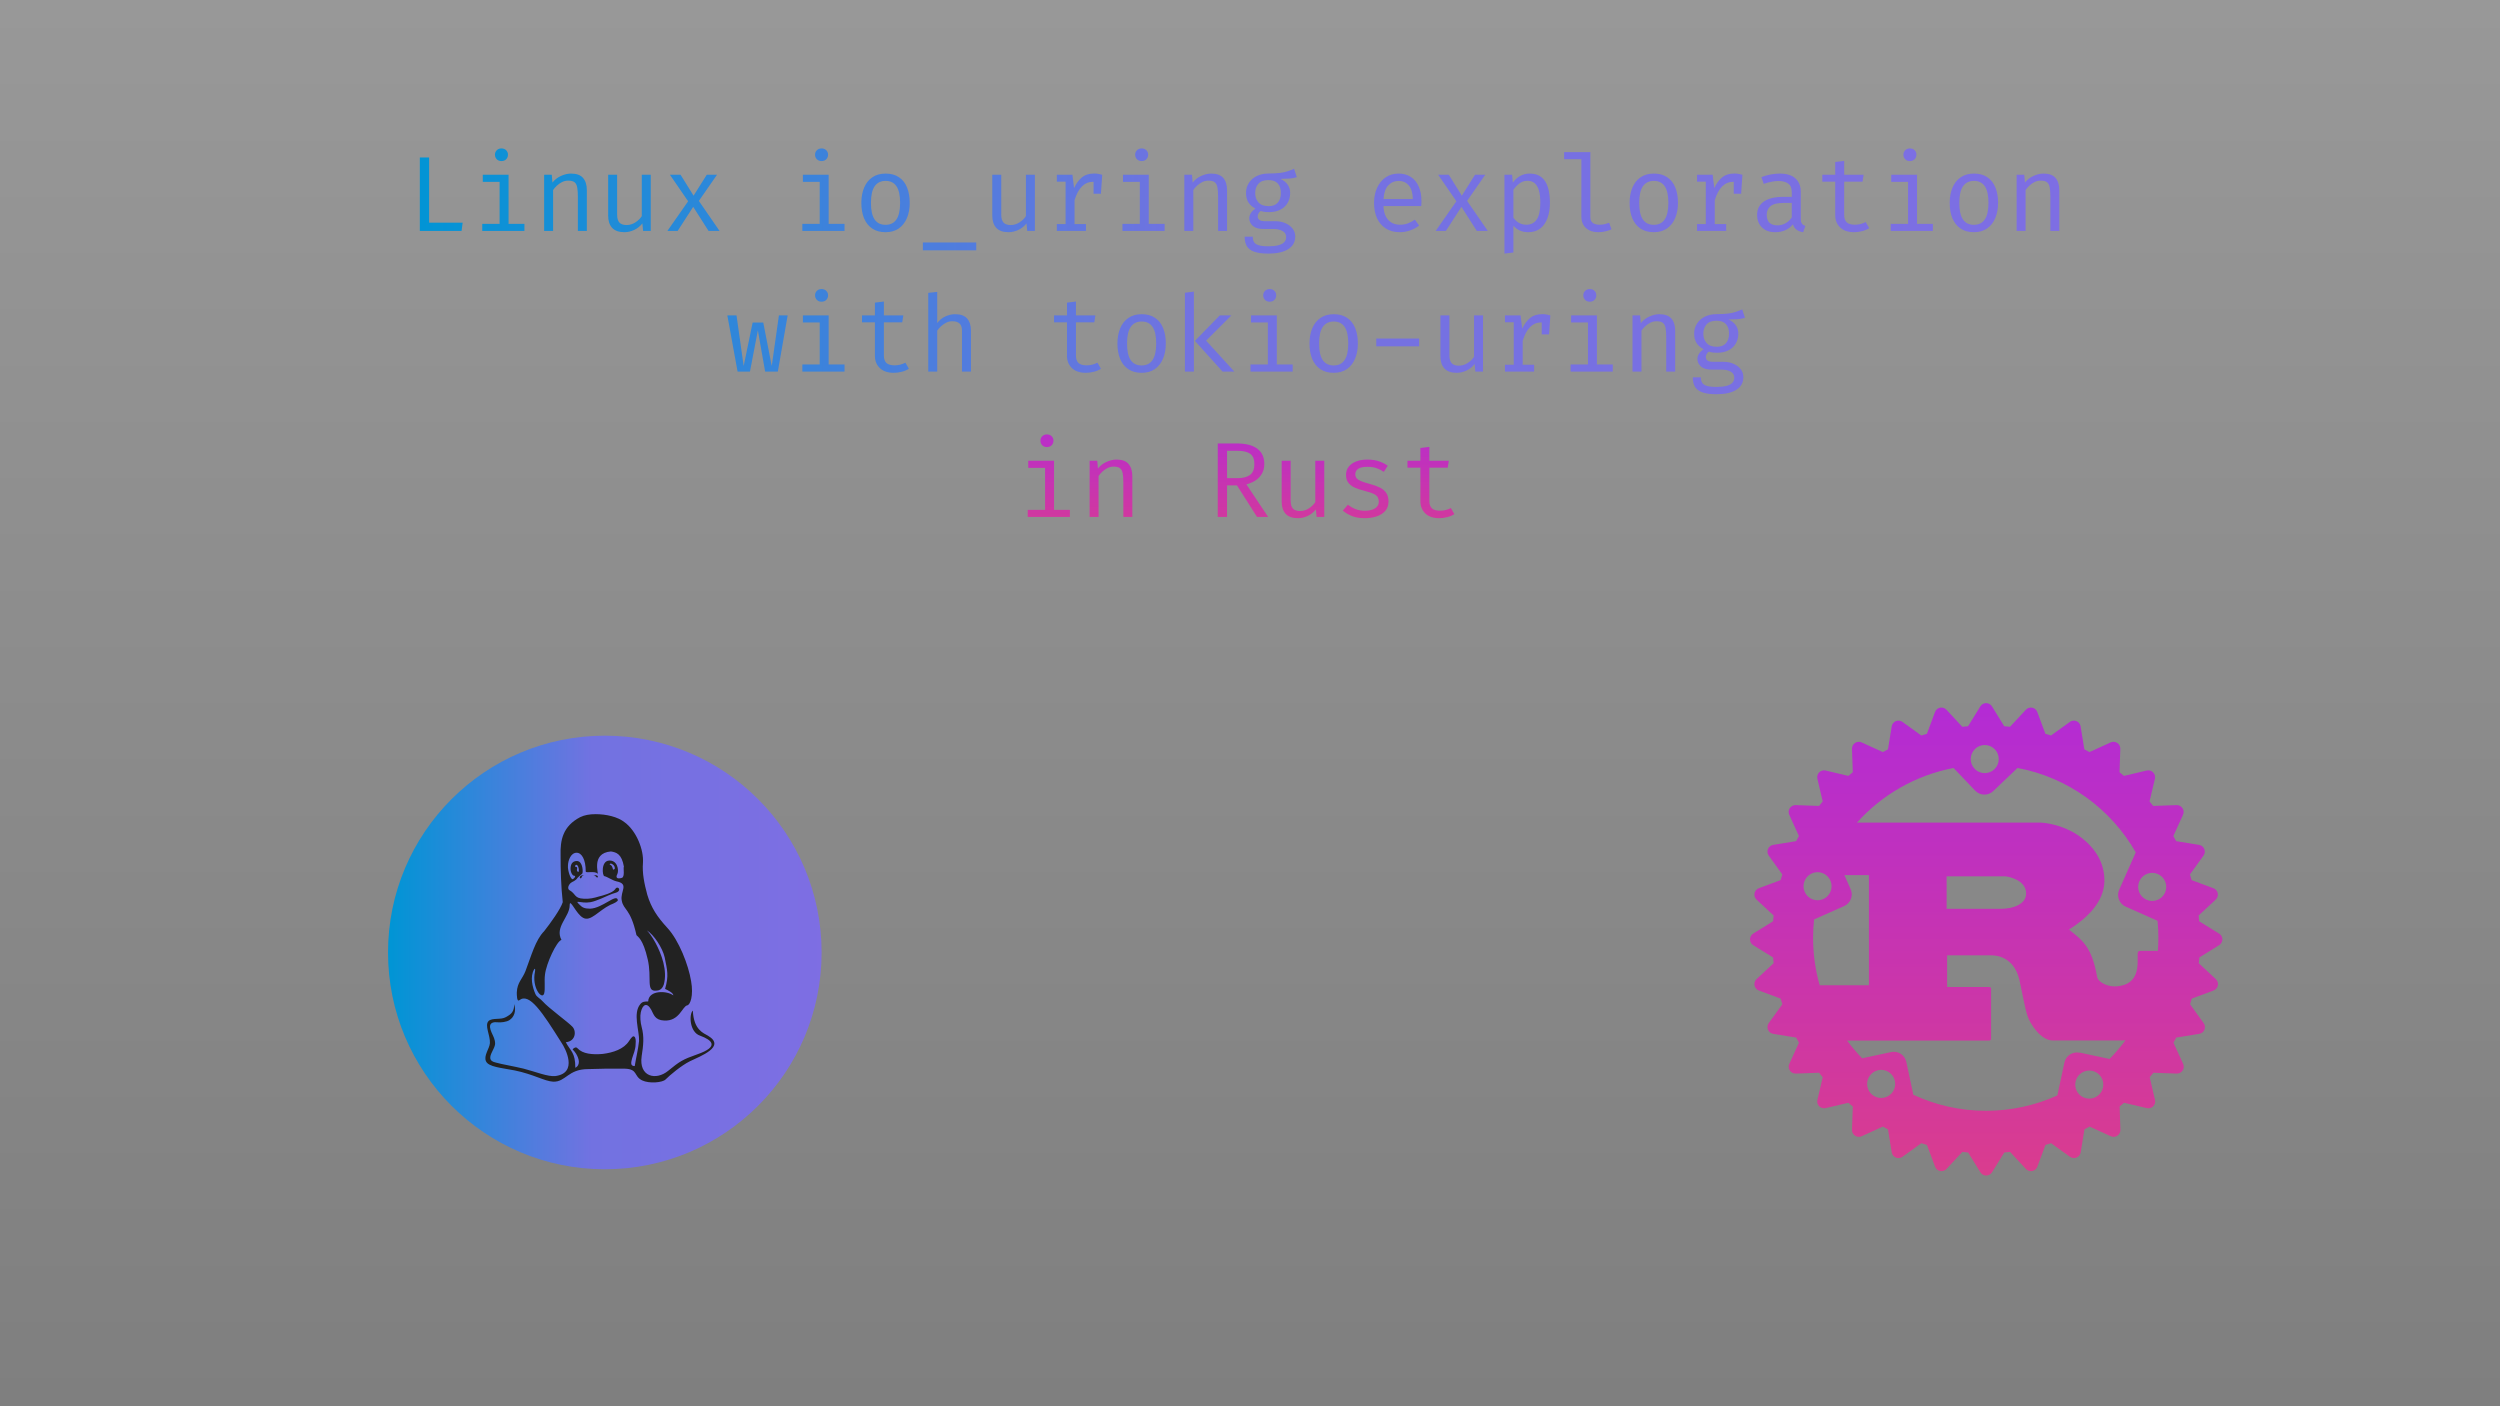 <svg width="1920" height="1080" viewBox="0 0 1920 1080" fill="none" xmlns="http://www.w3.org/2000/svg">
<g clip-path="url(#clip0_1296_61)">
<path d="M1920 0H0V1080H1920V0Z" fill="url(#paint0_linear_1296_61)" fill-opacity="0.5"/>
<path d="M322.427 177.381V120.924H329.561V171.026H355.309L354.489 177.381H322.427ZM390.578 134.208V171.928H402.755V177.381H370.365V171.928H383.69V139.661H370.775V134.208H390.578ZM385.084 113.995C386.615 113.995 387.831 114.46 388.733 115.389C389.663 116.318 390.127 117.453 390.127 118.792C390.127 120.186 389.663 121.361 388.733 122.318C387.831 123.247 386.615 123.712 385.084 123.712C383.636 123.712 382.447 123.247 381.517 122.318C380.588 121.361 380.123 120.186 380.123 118.792C380.123 117.453 380.588 116.318 381.517 115.389C382.447 114.46 383.636 113.995 385.084 113.995ZM417.893 177.381V134.208H423.756L424.289 140.194C426.039 137.98 428.225 136.285 430.849 135.11C433.501 133.907 436.07 133.306 438.557 133.306C442.794 133.306 445.869 134.427 447.782 136.668C449.723 138.909 450.693 142.025 450.693 146.016V177.381H443.805V151.1C443.805 148.148 443.641 145.77 443.313 143.966C442.985 142.135 442.302 140.809 441.263 139.989C440.225 139.142 438.612 138.718 436.425 138.718C434.731 138.718 433.132 139.087 431.628 139.825C430.152 140.563 428.827 141.492 427.651 142.613C426.503 143.706 425.547 144.813 424.781 145.934V177.381H417.893ZM473.949 134.208V164.794C473.949 167.637 474.537 169.687 475.712 170.944C476.888 172.201 478.719 172.83 481.206 172.83C483.584 172.83 485.826 172.16 487.93 170.821C490.062 169.454 491.716 167.842 492.891 165.983V134.208H499.779V177.381H493.916L493.342 171.559C491.648 173.746 489.557 175.427 487.069 176.602C484.582 177.75 482.067 178.324 479.525 178.324C475.343 178.324 472.214 177.217 470.136 175.003C468.086 172.762 467.061 169.632 467.061 165.614V134.208H473.949ZM520.411 177.381H512.539L528.488 154.585L514.507 134.208H522.666L532.67 150.28L542.797 134.208H550.669L536.729 154.298L552.637 177.381H544.191L532.383 158.849L520.411 177.381ZM636.418 134.208V171.928H648.595V177.381H616.205V171.928H629.53V139.661H616.615V134.208H636.418ZM630.924 113.995C632.455 113.995 633.671 114.46 634.573 115.389C635.503 116.318 635.967 117.453 635.967 118.792C635.967 120.186 635.503 121.361 634.573 122.318C633.671 123.247 632.455 123.712 630.924 123.712C629.476 123.712 628.287 123.247 627.357 122.318C626.428 121.361 625.963 120.186 625.963 118.792C625.963 117.453 626.428 116.318 627.357 115.389C628.287 114.46 629.476 113.995 630.924 113.995ZM680.174 133.306C684.247 133.306 687.65 134.235 690.383 136.094C693.144 137.925 695.208 140.522 696.574 143.884C697.968 147.246 698.665 151.209 698.665 155.774C698.665 160.175 697.955 164.07 696.533 167.459C695.112 170.848 693.021 173.513 690.26 175.454C687.527 177.367 684.138 178.324 680.092 178.324C676.047 178.324 672.644 177.395 669.883 175.536C667.123 173.677 665.032 171.067 663.61 167.705C662.216 164.316 661.519 160.366 661.519 155.856C661.519 151.401 662.23 147.478 663.651 144.089C665.073 140.7 667.164 138.062 669.924 136.176C672.712 134.263 676.129 133.306 680.174 133.306ZM680.174 138.923C676.457 138.923 673.642 140.303 671.728 143.064C669.842 145.797 668.899 150.061 668.899 155.856C668.899 161.541 669.829 165.764 671.687 168.525C673.573 171.286 676.375 172.666 680.092 172.666C683.81 172.666 686.598 171.286 688.456 168.525C690.342 165.764 691.285 161.514 691.285 155.774C691.285 150.034 690.356 145.797 688.497 143.064C686.639 140.303 683.864 138.923 680.174 138.923ZM708.76 192.264V186.237H749.76V192.264H708.76ZM768.957 134.208V164.794C768.957 167.637 769.545 169.687 770.72 170.944C771.895 172.201 773.727 172.83 776.214 172.83C778.592 172.83 780.833 172.16 782.938 170.821C785.07 169.454 786.724 167.842 787.899 165.983V134.208H794.787V177.381H788.924L788.35 171.559C786.655 173.746 784.564 175.427 782.077 176.602C779.59 177.75 777.075 178.324 774.533 178.324C770.351 178.324 767.221 177.217 765.144 175.003C763.094 172.762 762.069 169.632 762.069 165.614V134.208H768.957ZM811.647 177.381V172.092H818.371V139.497H811.647V134.208H823.619L824.89 144.417C826.557 140.864 828.58 138.117 830.958 136.176C833.336 134.235 836.479 133.265 840.388 133.265C841.591 133.265 842.657 133.361 843.586 133.552C844.543 133.716 845.513 133.935 846.497 134.208L844.488 140.358C843.586 140.112 842.766 139.934 842.028 139.825C841.29 139.688 840.443 139.62 839.486 139.62C836.179 139.62 833.336 140.795 830.958 143.146C828.58 145.497 826.68 149.05 825.259 153.806V172.092H834.033V177.381H811.647ZM839.855 148.804V139.415L840.552 134.208H846.497L845.513 148.804H839.855ZM882.258 134.208V171.928H894.435V177.381H862.045V171.928H875.37V139.661H862.455V134.208H882.258ZM876.764 113.995C878.295 113.995 879.511 114.46 880.413 115.389C881.342 116.318 881.807 117.453 881.807 118.792C881.807 120.186 881.342 121.361 880.413 122.318C879.511 123.247 878.295 123.712 876.764 123.712C875.315 123.712 874.126 123.247 873.197 122.318C872.268 121.361 871.803 120.186 871.803 118.792C871.803 117.453 872.268 116.318 873.197 115.389C874.126 114.46 875.315 113.995 876.764 113.995ZM909.573 177.381V134.208H915.436L915.969 140.194C917.718 137.98 919.905 136.285 922.529 135.11C925.18 133.907 927.75 133.306 930.237 133.306C934.474 133.306 937.549 134.427 939.462 136.668C941.403 138.909 942.373 142.025 942.373 146.016V177.381H935.485V151.1C935.485 148.148 935.321 145.77 934.993 143.966C934.665 142.135 933.982 140.809 932.943 139.989C931.904 139.142 930.292 138.718 928.105 138.718C926.41 138.718 924.811 139.087 923.308 139.825C921.832 140.563 920.506 141.492 919.331 142.613C918.183 143.706 917.226 144.813 916.461 145.934V177.381H909.573ZM993.837 129.616L995.969 136.094C994.138 136.668 992.183 137.023 990.106 137.16C988.029 137.297 985.774 137.365 983.341 137.365C985.828 138.513 987.701 140.003 988.958 141.834C990.215 143.638 990.844 145.77 990.844 148.23C990.844 151.073 990.202 153.601 988.917 155.815C987.632 158.029 985.774 159.765 983.341 161.022C980.936 162.279 978.025 162.908 974.608 162.908C973.159 162.908 971.943 162.84 970.959 162.703C970.002 162.566 969.073 162.361 968.171 162.088C967.515 162.525 966.968 163.127 966.531 163.892C966.121 164.657 965.916 165.45 965.916 166.27C965.916 167.309 966.326 168.17 967.146 168.853C967.966 169.536 969.483 169.878 971.697 169.878H979.487C982.384 169.878 984.981 170.397 987.277 171.436C989.6 172.475 991.418 173.869 992.73 175.618C994.069 177.367 994.739 179.363 994.739 181.604C994.739 185.841 992.935 189.093 989.327 191.362C985.746 193.631 980.676 194.765 974.116 194.765C969.524 194.765 965.902 194.287 963.251 193.33C960.6 192.401 958.7 190.966 957.552 189.025C956.431 187.112 955.871 184.693 955.871 181.768H962.103C962.103 183.435 962.431 184.816 963.087 185.909C963.743 187.002 964.932 187.809 966.654 188.328C968.376 188.875 970.85 189.148 974.075 189.148C977.246 189.148 979.829 188.875 981.824 188.328C983.847 187.809 985.336 187.016 986.293 185.95C987.277 184.911 987.769 183.613 987.769 182.055C987.769 180.005 986.84 178.461 984.981 177.422C983.122 176.383 980.799 175.864 978.011 175.864H970.303C966.586 175.864 963.839 175.044 962.062 173.404C960.313 171.764 959.438 169.878 959.438 167.746C959.438 166.352 959.834 164.999 960.627 163.687C961.447 162.375 962.636 161.213 964.194 160.202C961.707 158.89 959.875 157.264 958.7 155.323C957.525 153.382 956.937 151.032 956.937 148.271C956.937 145.346 957.661 142.763 959.11 140.522C960.559 138.253 962.581 136.477 965.178 135.192C967.775 133.907 970.768 133.265 974.157 133.265C977.792 133.238 980.744 133.087 983.013 132.814C985.282 132.513 987.222 132.09 988.835 131.543C990.475 130.996 992.142 130.354 993.837 129.616ZM974.157 138.308C970.686 138.308 968.116 139.251 966.449 141.137C964.809 142.996 963.989 145.374 963.989 148.271C963.989 151.196 964.836 153.601 966.531 155.487C968.226 157.373 970.822 158.316 974.321 158.316C977.382 158.316 979.706 157.428 981.291 155.651C982.904 153.874 983.71 151.401 983.71 148.23C983.71 144.977 982.904 142.517 981.291 140.85C979.706 139.155 977.328 138.308 974.157 138.308ZM1062.49 158.234C1062.63 161.569 1063.27 164.302 1064.42 166.434C1065.56 168.539 1067.08 170.097 1068.97 171.108C1070.85 172.092 1072.9 172.584 1075.12 172.584C1077.33 172.584 1079.33 172.256 1081.1 171.6C1082.91 170.944 1084.75 169.974 1086.64 168.689L1089.88 173.24C1087.85 174.825 1085.54 176.069 1082.95 176.971C1080.38 177.873 1077.74 178.324 1075.03 178.324C1070.85 178.324 1067.29 177.381 1064.33 175.495C1061.38 173.609 1059.13 170.985 1057.57 167.623C1056.04 164.234 1055.27 160.311 1055.27 155.856C1055.27 151.483 1056.05 147.601 1057.61 144.212C1059.17 140.823 1061.35 138.158 1064.17 136.217C1066.99 134.276 1070.31 133.306 1074.13 133.306C1077.77 133.306 1080.9 134.167 1083.52 135.889C1086.15 137.584 1088.15 140.016 1089.55 143.187C1090.97 146.33 1091.68 150.089 1091.68 154.462C1091.68 155.2 1091.67 155.897 1091.64 156.553C1091.61 157.182 1091.57 157.742 1091.52 158.234H1062.49ZM1074.21 138.964C1071.02 138.964 1068.34 140.098 1066.18 142.367C1064.05 144.636 1062.83 148.148 1062.53 152.904H1085.04C1084.96 148.285 1083.95 144.813 1082 142.49C1080.06 140.139 1077.47 138.964 1074.21 138.964ZM1110.43 177.381H1102.55L1118.5 154.585L1104.52 134.208H1112.68L1122.69 150.28L1132.81 134.208H1140.68L1126.74 154.298L1142.65 177.381H1134.21L1122.4 158.849L1110.43 177.381ZM1174.72 133.306C1178.55 133.306 1181.6 134.235 1183.87 136.094C1186.16 137.953 1187.82 140.577 1188.83 143.966C1189.84 147.328 1190.34 151.264 1190.34 155.774C1190.34 160.12 1189.73 164.001 1188.5 167.418C1187.3 170.807 1185.47 173.472 1183.01 175.413C1180.55 177.354 1177.44 178.324 1173.7 178.324C1168.97 178.324 1165.17 176.657 1162.3 173.322V193.904L1155.41 194.765V134.208H1161.28L1161.85 140.235C1163.44 138.021 1165.32 136.313 1167.51 135.11C1169.72 133.907 1172.13 133.306 1174.72 133.306ZM1173.08 138.841C1170.71 138.841 1168.6 139.565 1166.77 141.014C1164.97 142.435 1163.48 144.021 1162.3 145.77V167.172C1163.42 168.839 1164.83 170.165 1166.52 171.149C1168.25 172.106 1170.13 172.584 1172.18 172.584C1175.76 172.584 1178.45 171.217 1180.26 168.484C1182.06 165.751 1182.96 161.5 1182.96 155.733C1182.96 151.961 1182.61 148.831 1181.9 146.344C1181.19 143.829 1180.11 141.957 1178.66 140.727C1177.21 139.47 1175.35 138.841 1173.08 138.841ZM1221.39 116.824V166.721C1221.39 168.853 1222.05 170.37 1223.36 171.272C1224.7 172.147 1226.42 172.584 1228.52 172.584C1229.84 172.584 1231.08 172.447 1232.26 172.174C1233.43 171.901 1234.61 171.532 1235.78 171.067L1237.63 176.11C1236.45 176.684 1234.99 177.19 1233.24 177.627C1231.52 178.092 1229.56 178.324 1227.38 178.324C1223.55 178.324 1220.45 177.272 1218.07 175.167C1215.69 173.035 1214.5 170.097 1214.5 166.352V122.277H1201.26V116.824H1221.39ZM1270.19 133.306C1274.26 133.306 1277.67 134.235 1280.4 136.094C1283.16 137.925 1285.22 140.522 1286.59 143.884C1287.98 147.246 1288.68 151.209 1288.68 155.774C1288.68 160.175 1287.97 164.07 1286.55 167.459C1285.13 170.848 1283.04 173.513 1280.28 175.454C1277.54 177.367 1274.15 178.324 1270.11 178.324C1266.06 178.324 1262.66 177.395 1259.9 175.536C1257.14 173.677 1255.05 171.067 1253.63 167.705C1252.23 164.316 1251.53 160.366 1251.53 155.856C1251.53 151.401 1252.25 147.478 1253.67 144.089C1255.09 140.7 1257.18 138.062 1259.94 136.176C1262.73 134.263 1266.14 133.306 1270.19 133.306ZM1270.19 138.923C1266.47 138.923 1263.66 140.303 1261.74 143.064C1259.86 145.797 1258.91 150.061 1258.91 155.856C1258.91 161.541 1259.84 165.764 1261.7 168.525C1263.59 171.286 1266.39 172.666 1270.11 172.666C1273.83 172.666 1276.61 171.286 1278.47 168.525C1280.36 165.764 1281.3 161.514 1281.3 155.774C1281.3 150.034 1280.37 145.797 1278.51 143.064C1276.65 140.303 1273.88 138.923 1270.19 138.923ZM1303.33 177.381V172.092H1310.05V139.497H1303.33V134.208H1315.3L1316.57 144.417C1318.24 140.864 1320.26 138.117 1322.64 136.176C1325.02 134.235 1328.16 133.265 1332.07 133.265C1333.27 133.265 1334.34 133.361 1335.27 133.552C1336.22 133.716 1337.19 133.935 1338.18 134.208L1336.17 140.358C1335.27 140.112 1334.45 139.934 1333.71 139.825C1332.97 139.688 1332.12 139.62 1331.17 139.62C1327.86 139.62 1325.02 140.795 1322.64 143.146C1320.26 145.497 1318.36 149.05 1316.94 153.806V172.092H1325.71V177.381H1303.33ZM1331.53 148.804V139.415L1332.23 134.208H1338.18L1337.19 148.804H1331.53ZM1383 167.951C1383 169.673 1383.29 170.93 1383.86 171.723C1384.43 172.516 1385.32 173.103 1386.52 173.486L1384.84 178.324C1382.99 178.078 1381.36 177.49 1379.96 176.561C1378.57 175.604 1377.56 174.169 1376.93 172.256C1375.37 174.251 1373.43 175.768 1371.11 176.807C1368.79 177.818 1366.22 178.324 1363.4 178.324C1359.08 178.324 1355.68 177.108 1353.19 174.675C1350.7 172.242 1349.46 169.017 1349.46 164.999C1349.46 160.544 1351.2 157.127 1354.67 154.749C1358.14 152.371 1363.15 151.182 1369.71 151.182H1376.07V147.574C1376.07 144.458 1375.15 142.258 1373.32 140.973C1371.52 139.661 1369 139.005 1365.78 139.005C1364.36 139.005 1362.69 139.183 1360.78 139.538C1358.86 139.866 1356.79 140.426 1354.54 141.219L1352.74 136.012C1355.39 135.028 1357.88 134.331 1360.2 133.921C1362.53 133.511 1364.74 133.306 1366.84 133.306C1372.23 133.306 1376.26 134.563 1378.94 137.078C1381.65 139.565 1383 142.955 1383 147.246V167.951ZM1365.16 173.076C1367.3 173.076 1369.33 172.543 1371.27 171.477C1373.21 170.384 1374.81 168.88 1376.07 166.967V155.856H1369.84C1365.08 155.856 1361.72 156.676 1359.75 158.316C1357.81 159.956 1356.84 162.156 1356.84 164.917C1356.84 167.596 1357.52 169.632 1358.89 171.026C1360.28 172.393 1362.38 173.076 1365.16 173.076ZM1435.53 175.208C1434.05 176.192 1432.26 176.957 1430.16 177.504C1428.05 178.051 1425.99 178.324 1423.97 178.324C1419.32 178.324 1415.74 177.108 1413.22 174.675C1410.71 172.242 1409.45 169.113 1409.45 165.286V139.538H1399.53V134.208H1409.45V124.409L1416.34 123.589V134.208H1431.26L1430.44 139.538H1416.34V165.204C1416.34 167.609 1416.97 169.441 1418.23 170.698C1419.51 171.955 1421.63 172.584 1424.58 172.584C1426.19 172.584 1427.68 172.393 1429.05 172.01C1430.42 171.627 1431.69 171.135 1432.86 170.534L1435.53 175.208ZM1472.27 134.208V171.928H1484.45V177.381H1452.06V171.928H1465.39V139.661H1452.47V134.208H1472.27ZM1466.78 113.995C1468.31 113.995 1469.53 114.46 1470.43 115.389C1471.36 116.318 1471.82 117.453 1471.82 118.792C1471.82 120.186 1471.36 121.361 1470.43 122.318C1469.53 123.247 1468.31 123.712 1466.78 123.712C1465.33 123.712 1464.14 123.247 1463.21 122.318C1462.28 121.361 1461.82 120.186 1461.82 118.792C1461.82 117.453 1462.28 116.318 1463.21 115.389C1464.14 114.46 1465.33 113.995 1466.78 113.995ZM1516.03 133.306C1520.1 133.306 1523.51 134.235 1526.24 136.094C1529 137.925 1531.06 140.522 1532.43 143.884C1533.82 147.246 1534.52 151.209 1534.52 155.774C1534.52 160.175 1533.81 164.07 1532.39 167.459C1530.97 170.848 1528.88 173.513 1526.12 175.454C1523.38 177.367 1519.99 178.324 1515.95 178.324C1511.9 178.324 1508.5 177.395 1505.74 175.536C1502.98 173.677 1500.89 171.067 1499.47 167.705C1498.07 164.316 1497.37 160.366 1497.37 155.856C1497.37 151.401 1498.09 147.478 1499.51 144.089C1500.93 140.7 1503.02 138.062 1505.78 136.176C1508.57 134.263 1511.98 133.306 1516.03 133.306ZM1516.03 138.923C1512.31 138.923 1509.5 140.303 1507.58 143.064C1505.7 145.797 1504.75 150.061 1504.75 155.856C1504.75 161.541 1505.68 165.764 1507.54 168.525C1509.43 171.286 1512.23 172.666 1515.95 172.666C1519.66 172.666 1522.45 171.286 1524.31 168.525C1526.2 165.764 1527.14 161.514 1527.14 155.774C1527.14 150.034 1526.21 145.797 1524.35 143.064C1522.49 140.303 1519.72 138.923 1516.03 138.923ZM1548.76 177.381V134.208H1554.62L1555.15 140.194C1556.9 137.98 1559.09 136.285 1561.71 135.11C1564.36 133.907 1566.93 133.306 1569.42 133.306C1573.66 133.306 1576.73 134.427 1578.65 136.668C1580.59 138.909 1581.56 142.025 1581.56 146.016V177.381H1574.67V151.1C1574.67 148.148 1574.5 145.77 1574.18 143.966C1573.85 142.135 1573.17 140.809 1572.13 139.989C1571.09 139.142 1569.48 138.718 1567.29 138.718C1565.59 138.718 1563.99 139.087 1562.49 139.825C1561.02 140.563 1559.69 141.492 1558.51 142.613C1557.37 143.706 1556.41 144.813 1555.64 145.934V177.381H1548.76ZM597.377 285.381H587.619L582.043 253.688L575.975 285.381H566.463L558.591 242.208H565.643L571.137 281.117L578.025 247.702H586.184L592.703 281.117L598.197 242.208H604.921L597.377 285.381ZM636.418 242.208V279.928H648.595V285.381H616.205V279.928H629.53V247.661H616.615V242.208H636.418ZM630.924 221.995C632.455 221.995 633.671 222.46 634.573 223.389C635.503 224.318 635.967 225.453 635.967 226.792C635.967 228.186 635.503 229.361 634.573 230.318C633.671 231.247 632.455 231.712 630.924 231.712C629.476 231.712 628.287 231.247 627.357 230.318C626.428 229.361 625.963 228.186 625.963 226.792C625.963 225.453 626.428 224.318 627.357 223.389C628.287 222.46 629.476 221.995 630.924 221.995ZM698.009 283.208C696.533 284.192 694.743 284.957 692.638 285.504C690.534 286.051 688.47 286.324 686.447 286.324C681.801 286.324 678.22 285.108 675.705 282.675C673.191 280.242 671.933 277.113 671.933 273.286V247.538H662.011V242.208H671.933V232.409L678.821 231.589V242.208H693.745L692.925 247.538H678.821V273.204C678.821 275.609 679.45 277.441 680.707 278.698C681.992 279.955 684.11 280.584 687.062 280.584C688.675 280.584 690.165 280.393 691.531 280.01C692.898 279.627 694.169 279.135 695.344 278.534L698.009 283.208ZM719.789 224.168V248.112C721.484 245.843 723.561 244.149 726.021 243.028C728.508 241.88 731.023 241.306 733.565 241.306C737.774 241.306 740.849 242.427 742.79 244.668C744.731 246.909 745.701 250.025 745.701 254.016V285.381H738.813V254.18C738.813 251.583 738.212 249.697 737.009 248.522C735.806 247.319 733.92 246.718 731.351 246.718C729.711 246.718 728.153 247.087 726.677 247.825C725.201 248.563 723.875 249.479 722.7 250.572C721.525 251.665 720.554 252.786 719.789 253.934V285.381H712.901V224.906L719.789 224.168ZM845.513 283.208C844.037 284.192 842.247 284.957 840.142 285.504C838.037 286.051 835.974 286.324 833.951 286.324C829.304 286.324 825.724 285.108 823.209 282.675C820.694 280.242 819.437 277.113 819.437 273.286V247.538H809.515V242.208H819.437V232.409L826.325 231.589V242.208H841.249L840.429 247.538H826.325V273.204C826.325 275.609 826.954 277.441 828.211 278.698C829.496 279.955 831.614 280.584 834.566 280.584C836.179 280.584 837.668 280.393 839.035 280.01C840.402 279.627 841.673 279.135 842.848 278.534L845.513 283.208ZM876.846 241.306C880.919 241.306 884.322 242.235 887.055 244.094C889.816 245.925 891.879 248.522 893.246 251.884C894.64 255.246 895.337 259.209 895.337 263.774C895.337 268.175 894.626 272.07 893.205 275.459C891.784 278.848 889.693 281.513 886.932 283.454C884.199 285.367 880.809 286.324 876.764 286.324C872.719 286.324 869.316 285.395 866.555 283.536C863.794 281.677 861.703 279.067 860.282 275.705C858.888 272.316 858.191 268.366 858.191 263.856C858.191 259.401 858.902 255.478 860.323 252.089C861.744 248.7 863.835 246.062 866.596 244.176C869.384 242.263 872.801 241.306 876.846 241.306ZM876.846 246.923C873.129 246.923 870.313 248.303 868.4 251.064C866.514 253.797 865.571 258.061 865.571 263.856C865.571 269.541 866.5 273.764 868.359 276.525C870.245 279.286 873.047 280.666 876.764 280.666C880.481 280.666 883.269 279.286 885.128 276.525C887.014 273.764 887.957 269.514 887.957 263.774C887.957 258.034 887.028 253.797 885.169 251.064C883.31 248.303 880.536 246.923 876.846 246.923ZM945.735 242.208L926.301 261.642L947.99 285.381H938.929L917.691 261.806L936.797 242.208H945.735ZM916.912 223.963V285.381H910.024V224.824L916.912 223.963ZM980.594 242.208V279.928H992.771V285.381H960.381V279.928H973.706V247.661H960.791V242.208H980.594ZM975.1 221.995C976.631 221.995 977.847 222.46 978.749 223.389C979.678 224.318 980.143 225.453 980.143 226.792C980.143 228.186 979.678 229.361 978.749 230.318C977.847 231.247 976.631 231.712 975.1 231.712C973.651 231.712 972.462 231.247 971.533 230.318C970.604 229.361 970.139 228.186 970.139 226.792C970.139 225.453 970.604 224.318 971.533 223.389C972.462 222.46 973.651 221.995 975.1 221.995ZM1024.35 241.306C1028.42 241.306 1031.83 242.235 1034.56 244.094C1037.32 245.925 1039.38 248.522 1040.75 251.884C1042.14 255.246 1042.84 259.209 1042.84 263.774C1042.84 268.175 1042.13 272.07 1040.71 275.459C1039.29 278.848 1037.2 281.513 1034.44 283.454C1031.7 285.367 1028.31 286.324 1024.27 286.324C1020.22 286.324 1016.82 285.395 1014.06 283.536C1011.3 281.677 1009.21 279.067 1007.79 275.705C1006.39 272.316 1005.69 268.366 1005.69 263.856C1005.69 259.401 1006.41 255.478 1007.83 252.089C1009.25 248.7 1011.34 246.062 1014.1 244.176C1016.89 242.263 1020.3 241.306 1024.35 241.306ZM1024.35 246.923C1020.63 246.923 1017.82 248.303 1015.9 251.064C1014.02 253.797 1013.07 258.061 1013.07 263.856C1013.07 269.541 1014 273.764 1015.86 276.525C1017.75 279.286 1020.55 280.666 1024.27 280.666C1027.99 280.666 1030.77 279.286 1032.63 276.525C1034.52 273.764 1035.46 269.514 1035.46 263.774C1035.46 258.034 1034.53 253.797 1032.67 251.064C1030.81 248.303 1028.04 246.923 1024.35 246.923ZM1056.99 265.988V260.002H1089.88V265.988H1056.99ZM1113.13 242.208V272.794C1113.13 275.637 1113.72 277.687 1114.9 278.944C1116.07 280.201 1117.9 280.83 1120.39 280.83C1122.77 280.83 1125.01 280.16 1127.11 278.821C1129.25 277.454 1130.9 275.842 1132.07 273.983V242.208H1138.96V285.381H1133.1L1132.53 279.559C1130.83 281.746 1128.74 283.427 1126.25 284.602C1123.77 285.75 1121.25 286.324 1118.71 286.324C1114.53 286.324 1111.4 285.217 1109.32 283.003C1107.27 280.762 1106.24 277.632 1106.24 273.614V242.208H1113.13ZM1155.82 285.381V280.092H1162.55V247.497H1155.82V242.208H1167.79L1169.07 252.417C1170.73 248.864 1172.76 246.117 1175.13 244.176C1177.51 242.235 1180.66 241.265 1184.56 241.265C1185.77 241.265 1186.83 241.361 1187.76 241.552C1188.72 241.716 1189.69 241.935 1190.67 242.208L1188.66 248.358C1187.76 248.112 1186.94 247.934 1186.2 247.825C1185.47 247.688 1184.62 247.62 1183.66 247.62C1180.35 247.62 1177.51 248.795 1175.13 251.146C1172.76 253.497 1170.86 257.05 1169.43 261.806V280.092H1178.21V285.381H1155.82ZM1184.03 256.804V247.415L1184.73 242.208H1190.67L1189.69 256.804H1184.03ZM1226.43 242.208V279.928H1238.61V285.381H1206.22V279.928H1219.55V247.661H1206.63V242.208H1226.43ZM1220.94 221.995C1222.47 221.995 1223.69 222.46 1224.59 223.389C1225.52 224.318 1225.98 225.453 1225.98 226.792C1225.98 228.186 1225.52 229.361 1224.59 230.318C1223.69 231.247 1222.47 231.712 1220.94 231.712C1219.49 231.712 1218.3 231.247 1217.37 230.318C1216.44 229.361 1215.98 228.186 1215.98 226.792C1215.98 225.453 1216.44 224.318 1217.37 223.389C1218.3 222.46 1219.49 221.995 1220.94 221.995ZM1253.75 285.381V242.208H1259.61L1260.14 248.194C1261.89 245.98 1264.08 244.285 1266.7 243.11C1269.36 241.907 1271.93 241.306 1274.41 241.306C1278.65 241.306 1281.72 242.427 1283.64 244.668C1285.58 246.909 1286.55 250.025 1286.55 254.016V285.381H1279.66V259.1C1279.66 256.148 1279.5 253.77 1279.17 251.966C1278.84 250.135 1278.16 248.809 1277.12 247.989C1276.08 247.142 1274.47 246.718 1272.28 246.718C1270.59 246.718 1268.99 247.087 1267.48 247.825C1266.01 248.563 1264.68 249.492 1263.51 250.613C1262.36 251.706 1261.4 252.813 1260.64 253.934V285.381H1253.75ZM1338.01 237.616L1340.14 244.094C1338.31 244.668 1336.36 245.023 1334.28 245.16C1332.2 245.297 1329.95 245.365 1327.52 245.365C1330 246.513 1331.88 248.003 1333.13 249.834C1334.39 251.638 1335.02 253.77 1335.02 256.23C1335.02 259.073 1334.38 261.601 1333.09 263.815C1331.81 266.029 1329.95 267.765 1327.52 269.022C1325.11 270.279 1322.2 270.908 1318.78 270.908C1317.34 270.908 1316.12 270.84 1315.13 270.703C1314.18 270.566 1313.25 270.361 1312.35 270.088C1311.69 270.525 1311.14 271.127 1310.71 271.892C1310.3 272.657 1310.09 273.45 1310.09 274.27C1310.09 275.309 1310.5 276.17 1311.32 276.853C1312.14 277.536 1313.66 277.878 1315.87 277.878H1323.66C1326.56 277.878 1329.16 278.397 1331.45 279.436C1333.78 280.475 1335.59 281.869 1336.91 283.618C1338.25 285.367 1338.91 287.363 1338.91 289.604C1338.91 293.841 1337.11 297.093 1333.5 299.362C1329.92 301.631 1324.85 302.765 1318.29 302.765C1313.7 302.765 1310.08 302.287 1307.43 301.33C1304.78 300.401 1302.88 298.966 1301.73 297.025C1300.61 295.112 1300.05 292.693 1300.05 289.768H1306.28C1306.28 291.435 1306.61 292.816 1307.26 293.909C1307.92 295.002 1309.11 295.809 1310.83 296.328C1312.55 296.875 1315.03 297.148 1318.25 297.148C1321.42 297.148 1324 296.875 1326 296.328C1328.02 295.809 1329.51 295.016 1330.47 293.95C1331.45 292.911 1331.94 291.613 1331.94 290.055C1331.94 288.005 1331.02 286.461 1329.16 285.422C1327.3 284.383 1324.97 283.864 1322.19 283.864H1314.48C1310.76 283.864 1308.01 283.044 1306.24 281.404C1304.49 279.764 1303.61 277.878 1303.61 275.746C1303.61 274.352 1304.01 272.999 1304.8 271.687C1305.62 270.375 1306.81 269.213 1308.37 268.202C1305.88 266.89 1304.05 265.264 1302.88 263.323C1301.7 261.382 1301.11 259.032 1301.11 256.271C1301.11 253.346 1301.84 250.763 1303.29 248.522C1304.73 246.253 1306.76 244.477 1309.35 243.192C1311.95 241.907 1314.94 241.265 1318.33 241.265C1321.97 241.238 1324.92 241.087 1327.19 240.814C1329.46 240.513 1331.4 240.09 1333.01 239.543C1334.65 238.996 1336.32 238.354 1338.01 237.616ZM1318.33 246.308C1314.86 246.308 1312.29 247.251 1310.62 249.137C1308.98 250.996 1308.16 253.374 1308.16 256.271C1308.16 259.196 1309.01 261.601 1310.71 263.487C1312.4 265.373 1315 266.316 1318.5 266.316C1321.56 266.316 1323.88 265.428 1325.47 263.651C1327.08 261.874 1327.89 259.401 1327.89 256.23C1327.89 252.977 1327.08 250.517 1325.47 248.85C1323.88 247.155 1321.5 246.308 1318.33 246.308Z" fill="url(#paint1_linear_1296_61)"/>
<path d="M809.506 353.848V391.568H821.683V397.021H789.293V391.568H802.618V359.301H789.703V353.848H809.506ZM804.012 333.635C805.543 333.635 806.759 334.1 807.661 335.029C808.59 335.958 809.055 337.093 809.055 338.432C809.055 339.826 808.59 341.001 807.661 341.958C806.759 342.887 805.543 343.352 804.012 343.352C802.563 343.352 801.374 342.887 800.445 341.958C799.516 341.001 799.051 339.826 799.051 338.432C799.051 337.093 799.516 335.958 800.445 335.029C801.374 334.1 802.563 333.635 804.012 333.635ZM836.821 397.021V353.848H842.684L843.217 359.834C844.966 357.62 847.153 355.925 849.777 354.75C852.428 353.547 854.998 352.946 857.485 352.946C861.722 352.946 864.797 354.067 866.71 356.308C868.651 358.549 869.621 361.665 869.621 365.656V397.021H862.733V370.74C862.733 367.788 862.569 365.41 862.241 363.606C861.913 361.775 861.23 360.449 860.191 359.629C859.152 358.782 857.54 358.358 855.353 358.358C853.658 358.358 852.059 358.727 850.556 359.465C849.08 360.203 847.754 361.132 846.579 362.253C845.431 363.346 844.474 364.453 843.709 365.574V397.021H836.821ZM970.991 356.39C970.991 359.205 970.376 361.665 969.146 363.77C967.943 365.875 966.303 367.61 964.226 368.977C962.149 370.344 959.812 371.341 957.215 371.97L973.943 397.021H965.415L949.999 372.79H942.373V397.021H935.239V340.564H949.753C956.723 340.564 961.998 341.903 965.579 344.582C969.187 347.233 970.991 351.169 970.991 356.39ZM963.365 356.39C963.365 352.755 962.326 350.158 960.249 348.6C958.172 347.015 954.946 346.222 950.573 346.222H942.373V367.214H950.573C954.618 367.214 957.762 366.394 960.003 364.754C962.244 363.087 963.365 360.299 963.365 356.39ZM991.213 353.848V384.434C991.213 387.277 991.801 389.327 992.976 390.584C994.151 391.841 995.983 392.47 998.47 392.47C1000.85 392.47 1003.09 391.8 1005.19 390.461C1007.33 389.094 1008.98 387.482 1010.15 385.623V353.848H1017.04V397.021H1011.18L1010.61 391.199C1008.91 393.386 1006.82 395.067 1004.33 396.242C1001.85 397.39 999.331 397.964 996.789 397.964C992.607 397.964 989.477 396.857 987.4 394.643C985.35 392.402 984.325 389.272 984.325 385.254V353.848H991.213ZM1048.17 392.265C1051.48 392.265 1054.09 391.65 1056 390.42C1057.94 389.163 1058.91 387.495 1058.91 385.418C1058.91 384.106 1058.67 382.972 1058.17 382.015C1057.71 381.058 1056.74 380.197 1055.26 379.432C1053.79 378.667 1051.52 377.901 1048.46 377.136C1045.48 376.398 1042.88 375.551 1040.67 374.594C1038.48 373.61 1036.77 372.339 1035.54 370.781C1034.34 369.223 1033.74 367.2 1033.74 364.713C1033.74 362.28 1034.42 360.189 1035.79 358.44C1037.18 356.663 1039.11 355.31 1041.57 354.381C1044.03 353.424 1046.89 352.946 1050.14 352.946C1053.61 352.946 1056.63 353.411 1059.2 354.34C1061.8 355.242 1064 356.363 1065.8 357.702L1062.77 362.376C1061.13 361.255 1059.32 360.34 1057.35 359.629C1055.39 358.891 1053.01 358.522 1050.22 358.522C1046.83 358.522 1044.43 359.055 1043 360.121C1041.58 361.16 1040.87 362.513 1040.87 364.18C1040.87 365.437 1041.21 366.49 1041.9 367.337C1042.61 368.157 1043.8 368.909 1045.46 369.592C1047.13 370.248 1049.43 370.972 1052.35 371.765C1055.17 372.503 1057.61 373.391 1059.69 374.43C1061.8 375.469 1063.44 376.835 1064.61 378.53C1065.79 380.225 1066.37 382.411 1066.37 385.09C1066.37 388.151 1065.5 390.639 1063.75 392.552C1062 394.438 1059.73 395.818 1056.94 396.693C1054.18 397.54 1051.26 397.964 1048.17 397.964C1044.26 397.964 1040.93 397.404 1038.17 396.283C1035.43 395.135 1033.14 393.755 1031.28 392.142L1035.21 387.591C1036.91 388.985 1038.85 390.119 1041.04 390.994C1043.25 391.841 1045.63 392.265 1048.17 392.265ZM1116.94 394.848C1115.46 395.832 1113.67 396.597 1111.57 397.144C1109.46 397.691 1107.4 397.964 1105.37 397.964C1100.73 397.964 1097.15 396.748 1094.63 394.315C1092.12 391.882 1090.86 388.753 1090.86 384.926V359.178H1080.94V353.848H1090.86V344.049L1097.75 343.229V353.848H1112.67L1111.85 359.178H1097.75V384.844C1097.75 387.249 1098.38 389.081 1099.63 390.338C1100.92 391.595 1103.04 392.224 1105.99 392.224C1107.6 392.224 1109.09 392.033 1110.46 391.65C1111.83 391.267 1113.1 390.775 1114.27 390.174L1116.94 394.848Z" fill="url(#paint2_linear_1296_61)"/>
<path d="M1704.21 716.975L1688.99 707.545C1688.86 706.061 1688.71 704.581 1688.56 703.107L1701.66 690.903C1702.99 689.662 1703.59 687.824 1703.23 686.049C1702.88 684.264 1701.63 682.794 1699.92 682.166L1683.18 675.925C1682.76 674.476 1682.32 673.037 1681.87 671.592L1692.3 657.099C1693.37 655.626 1693.59 653.709 1692.89 652.037C1692.2 650.363 1690.68 649.163 1688.91 648.869L1671.26 645.998C1670.57 644.66 1669.86 643.342 1669.14 642.045L1676.56 625.75C1677.32 624.093 1677.16 622.179 1676.15 620.654C1675.14 619.142 1673.43 618.258 1671.6 618.327L1653.68 618.951C1652.75 617.793 1651.81 616.646 1650.85 615.519L1654.98 598.08C1655.39 596.308 1654.87 594.439 1653.58 593.157C1652.3 591.874 1650.44 591.343 1648.66 591.759L1631.22 595.885C1630.09 594.928 1628.94 593.982 1627.78 593.056L1628.41 575.132C1628.47 573.318 1627.59 571.595 1626.08 570.59C1624.56 569.577 1622.65 569.425 1620.98 570.177L1604.72 577.597C1603.41 576.875 1602.09 576.161 1600.77 575.471L1597.89 557.824C1597.6 556.035 1596.4 554.516 1594.72 553.837C1593.05 553.14 1591.12 553.365 1589.66 554.426L1575.17 564.862C1573.74 564.408 1572.3 563.971 1570.87 563.555L1564.63 546.809C1563.99 545.103 1562.52 543.852 1560.75 543.498C1558.96 543.148 1557.14 543.741 1555.89 545.065L1543.69 558.171C1542.21 558.008 1540.73 557.859 1539.25 557.737L1529.82 542.482C1528.87 540.94 1527.18 540 1525.35 540C1523.52 540 1521.85 540.94 1520.91 542.482L1511.48 557.737C1510 557.859 1508.51 558.008 1507.04 558.171L1494.84 545.065C1493.6 543.741 1491.76 543.148 1489.98 543.498C1488.2 543.855 1486.73 545.103 1486.1 546.809L1479.86 563.555C1478.41 563.971 1476.98 564.411 1475.56 564.862L1461.07 554.426C1459.59 553.362 1457.67 553.137 1456.01 553.837C1454.33 554.53 1453.13 556.049 1452.84 557.824L1449.96 575.471C1448.63 576.161 1447.31 576.872 1446.01 577.597L1429.75 570.177C1428.09 569.421 1426.18 569.577 1424.65 570.59C1423.14 571.595 1422.25 573.318 1422.32 575.132L1422.95 593.056C1421.79 593.982 1420.64 594.928 1419.51 595.885L1402.07 591.759C1400.3 591.347 1398.43 591.874 1397.15 593.157C1395.86 594.443 1395.33 596.298 1395.75 598.08L1399.84 615.519C1398.89 616.649 1397.94 617.793 1397.02 618.951L1379.09 618.327C1377.29 618.275 1375.56 619.142 1374.55 620.654C1373.54 622.158 1373.39 624.086 1374.14 625.75L1381.56 642.045C1380.84 643.353 1380.12 644.67 1379.43 645.998L1361.79 648.869C1359.99 649.16 1358.48 650.359 1357.8 652.037C1357.1 653.719 1357.33 655.643 1358.39 657.099L1368.82 671.592C1368.37 673.024 1367.93 674.462 1367.51 675.925L1350.77 682.166C1349.07 682.801 1347.82 684.271 1347.46 686.049C1347.11 687.831 1347.7 689.655 1349.03 690.903L1362.14 703.107C1361.97 704.581 1361.83 706.064 1361.7 707.545L1346.48 716.975C1344.94 717.929 1344 719.614 1344 721.448C1344 723.282 1344.94 724.949 1346.48 725.886L1361.7 735.316C1361.83 736.8 1361.97 738.28 1362.14 739.754L1349.03 751.958C1347.7 753.195 1347.11 755.033 1347.46 756.812C1347.82 758.597 1349.07 760.064 1350.77 760.695L1367.51 766.935C1367.93 768.385 1368.37 769.823 1368.82 771.269L1358.39 785.761C1357.33 787.238 1357.1 789.156 1357.8 790.823C1358.5 792.505 1360.01 793.704 1361.82 793.992L1379.47 796.863C1380.16 798.201 1380.87 799.519 1381.59 800.815L1374.17 817.076C1373.42 818.73 1373.57 820.647 1374.59 822.172C1375.6 823.687 1377.32 824.571 1379.13 824.499L1397.02 823.871C1397.95 825.036 1398.89 826.177 1399.85 827.31L1395.76 844.75C1395.34 846.518 1395.86 848.355 1397.15 849.638C1398.43 850.931 1400.29 851.448 1402.08 851.032L1419.52 846.941C1420.65 847.905 1421.8 848.841 1422.95 849.763L1422.33 867.688C1422.26 869.501 1423.15 871.224 1424.66 872.229C1426.16 873.238 1428.09 873.391 1429.75 872.635L1446.01 865.216C1447.33 865.944 1448.64 866.651 1449.97 867.341L1452.84 884.988C1453.14 886.784 1454.33 888.303 1456.01 889.01C1457.69 889.707 1459.62 889.482 1461.07 888.424L1475.57 877.988C1477 878.442 1478.44 878.886 1479.9 879.302L1486.14 896.048C1486.78 897.747 1488.25 899.005 1490.03 899.352C1491.81 899.713 1493.63 899.116 1494.88 897.785L1507.08 884.68C1508.56 884.85 1510.04 884.992 1511.52 885.123L1520.95 900.344C1521.9 901.88 1523.59 902.826 1525.39 902.826C1527.19 902.826 1528.89 901.883 1529.86 900.344L1539.29 885.123C1540.78 884.992 1542.26 884.85 1543.73 884.68L1555.93 897.785C1557.17 899.116 1559.01 899.713 1560.79 899.352C1562.57 899.002 1564.04 897.747 1564.67 896.048L1570.91 879.302C1572.36 878.886 1573.8 878.442 1575.24 877.988L1589.74 888.424C1591.21 889.482 1593.13 889.707 1594.8 889.01C1596.48 888.32 1597.68 886.798 1597.97 884.988L1600.85 867.341C1602.18 866.651 1603.49 865.933 1604.8 865.216L1621.06 872.635C1622.71 873.391 1624.63 873.238 1626.16 872.229C1627.67 871.217 1628.55 869.501 1628.48 867.688L1627.86 849.763C1629.02 848.837 1630.16 847.905 1631.29 846.941L1648.73 851.032C1650.5 851.448 1652.37 850.931 1653.66 849.638C1654.95 848.352 1655.47 846.504 1655.05 844.75L1650.96 827.31C1651.92 826.177 1652.86 825.036 1653.78 823.871L1671.71 824.499C1673.52 824.571 1675.24 823.687 1676.25 822.172C1677.26 820.661 1677.42 818.736 1676.66 817.076L1669.24 800.815C1669.96 799.501 1670.68 798.184 1671.36 796.863L1689.01 793.992C1690.81 793.704 1692.32 792.505 1693 790.823C1693.69 789.149 1693.47 787.218 1692.41 785.761L1681.97 771.269C1682.42 769.837 1682.86 768.398 1683.28 766.935L1700.03 760.695C1701.73 760.057 1702.99 758.59 1703.33 756.812C1703.69 755.03 1703.1 753.206 1701.76 751.958L1688.66 739.754C1688.82 738.28 1688.96 736.796 1689.09 735.316L1704.31 725.886C1705.85 724.936 1706.8 723.247 1706.8 721.448C1706.8 719.648 1705.86 717.946 1704.32 716.975H1704.21ZM1602.28 843.522C1596.45 842.267 1592.78 836.519 1594.03 830.694C1595.27 824.87 1600.99 821.16 1606.82 822.408C1612.64 823.653 1616.35 829.411 1615.11 835.236C1613.86 841.061 1608.14 844.77 1602.31 843.522H1602.28ZM1597.11 808.505C1591.81 807.368 1586.57 810.745 1585.46 816.063L1580.05 841.303C1563.38 848.862 1544.69 853.091 1525.27 853.091C1505.3 853.091 1486.44 848.688 1469.45 840.783L1464.05 815.543C1462.91 810.239 1457.7 806.841 1452.4 807.985L1430.1 812.77C1425.98 808.505 1422.13 803.963 1418.59 799.179H1527.11C1528.34 799.179 1529.16 798.957 1529.16 797.841V759.356C1529.16 758.24 1528.34 758.018 1527.11 758.018H1495.39V733.714H1529.68C1532.81 733.714 1546.42 734.609 1550.76 752.02C1552.12 757.359 1555.13 774.764 1557.17 780.346C1559.21 786.587 1567.5 799.068 1576.34 799.068H1630.43C1631.04 799.068 1631.7 798.999 1632.39 798.874C1628.64 803.97 1624.52 808.79 1620.11 813.297L1597.3 808.408L1597.11 808.505ZM1446.99 843.002C1441.16 844.257 1435.44 840.548 1434.19 834.716C1432.95 828.891 1436.65 823.136 1442.48 821.888C1448.31 820.643 1454.03 824.353 1455.28 830.174C1456.52 835.999 1452.82 841.754 1446.99 843.002ZM1405.73 676.237C1408.14 681.681 1405.69 688.06 1400.25 690.487C1394.81 692.904 1388.46 690.445 1386.04 685.009C1383.61 679.573 1386.08 673.186 1391.52 670.76C1396.96 668.346 1403.3 670.801 1405.73 676.237ZM1393.08 706.193L1416.31 695.861C1421.26 693.659 1423.52 687.852 1421.3 682.894L1416.51 672.077H1435.31V756.673H1397.51C1394.22 745.093 1392.45 732.889 1392.45 720.269C1392.45 715.45 1392.71 710.7 1393.21 706.019L1393.08 706.193ZM1495.01 697.976V673.013H1539.73C1542.04 673.013 1556.06 675.686 1556.06 686.153C1556.06 694.855 1545.31 697.976 1536.47 697.976H1494.87H1495.01ZM1657.61 720.442C1657.61 723.757 1657.49 727.03 1657.25 730.289H1643.62C1642.26 730.289 1641.71 731.183 1641.71 732.518V738.759C1641.71 753.459 1633.43 756.683 1626.15 757.481C1619.21 758.261 1611.55 754.582 1610.61 750.339C1606.52 727.352 1599.73 722.464 1588.98 713.935C1602.33 705.475 1616.19 692.959 1616.19 676.144C1616.19 658.081 1603.82 646.709 1595.39 641.127C1583.53 633.326 1570.43 631.766 1566.89 631.766H1426.13C1445.23 610.478 1471.2 595.362 1500.33 589.814L1516.93 607.219C1520.68 611.137 1526.88 611.31 1530.84 607.538L1549.42 589.787C1588.25 597.033 1621.19 621.233 1640.26 654.62L1627.53 683.328C1625.34 688.285 1627.58 694.11 1632.52 696.294L1657 707.181C1657.42 711.515 1657.65 715.918 1657.65 720.356L1657.61 720.442ZM1516.85 575.173C1521.15 571.047 1527.98 571.221 1532.07 575.523C1536.16 579.822 1536.02 586.652 1531.71 590.778C1527.41 594.904 1520.58 594.731 1516.49 590.425C1512.4 586.126 1512.54 579.295 1516.85 575.17V575.173ZM1643.05 676.758C1645.46 671.314 1651.82 668.853 1657.27 671.28C1662.71 673.693 1665.17 680.086 1662.74 685.529C1660.33 690.972 1653.97 693.434 1648.53 691.007C1643.08 688.594 1640.62 682.201 1643.05 676.758Z" fill="url(#paint3_linear_1296_61)"/>
<g filter="url(#filter0_d_1296_61)">
<path d="M453.5 887C545.455 887 620 812.455 620 720.5C620 628.545 545.455 554 453.5 554C361.545 554 287 628.545 287 720.5C287 812.455 361.545 887 453.5 887Z" fill="url(#paint4_linear_1296_61)"/>
<path d="M437.512 661.226C435.181 661.559 436.18 663.557 434.848 663.557C433.849 663.557 433.849 660.893 437.512 661.226ZM444.505 661.559C446.503 660.893 446.836 663.224 447.835 662.891C448.834 662.558 447.835 660.227 444.505 661.559ZM518.764 804.083C512.104 807.413 503.446 814.739 500.116 818.069C497.785 820.4 487.795 821.399 482.134 818.735C475.474 815.405 479.137 810.077 468.814 809.744C463.819 809.744 458.824 809.744 453.829 809.744C449.5 809.744 445.171 810.077 440.509 810.077C425.191 810.077 423.526 820.067 413.869 819.734C407.209 819.401 398.884 814.073 384.232 811.076C373.909 809.078 364.252 808.412 362.254 804.083C360.256 799.754 364.918 794.426 365.251 790.097C365.584 784.103 360.922 776.444 364.252 773.114C367.249 770.45 373.576 772.448 377.572 770.117C381.901 767.786 383.899 765.788 383.899 760.127C385.564 765.455 383.899 770.117 380.236 772.448C378.238 773.78 373.909 774.446 370.912 774.113C368.248 773.78 366.583 774.446 365.917 775.445C364.918 776.777 365.251 779.108 366.583 782.105C367.915 785.102 369.247 787.1 369.247 790.763C368.914 794.426 364.918 798.755 365.584 802.085C365.917 803.417 366.916 804.416 369.913 805.082C374.575 806.414 382.9 807.746 391.225 809.744C400.216 812.075 409.873 816.071 415.534 815.405C433.183 813.074 423.193 794.093 420.196 789.764C405.544 766.454 395.554 751.136 387.895 757.13C385.897 758.795 385.897 753.134 385.897 751.136C386.23 743.477 390.226 740.813 392.557 734.819C396.886 723.497 400.216 710.843 406.876 704.183C411.871 697.856 419.53 687.2 421.195 681.872C419.863 669.884 419.53 657.23 419.53 645.908C419.197 634.253 421.195 623.597 434.515 616.604C437.845 614.939 441.841 614.273 446.503 614.273C454.495 614.273 463.486 616.271 468.814 620.6C477.805 627.26 483.466 641.579 482.8 651.569C482.134 659.561 483.799 667.553 486.13 676.211C489.127 686.201 493.789 693.194 501.448 701.519C510.439 711.176 517.765 730.157 519.763 742.478C521.761 753.8 519.097 760.793 516.766 761.126C513.103 761.792 510.772 773.447 499.117 772.781C491.791 772.448 491.125 768.119 489.127 764.456C485.797 758.462 482.467 760.46 481.135 766.454C480.469 769.451 480.802 774.113 481.801 777.776C483.799 785.102 483.133 791.762 481.801 800.087C479.47 816.071 492.79 819.068 502.114 811.409C511.105 804.083 513.103 802.751 524.425 798.755C541.741 792.761 535.747 787.766 526.756 784.436C518.431 781.772 518.098 767.786 521.095 765.122C521.761 780.107 529.42 782.438 532.75 784.436C546.736 792.761 527.089 800.087 518.764 804.083ZM480.802 760.127C482.467 758.129 484.132 758.129 486.796 758.129C487.129 749.138 501.448 749.804 506.11 753.467C506.11 751.469 501.781 749.471 499.783 748.472C502.78 738.149 501.448 734.153 499.45 724.163C497.785 716.837 491.125 706.847 485.797 703.517C487.129 704.849 489.793 708.179 492.457 713.174C497.119 721.832 501.781 734.486 498.784 745.142C497.452 749.138 494.788 749.804 493.123 749.804C484.798 750.803 489.793 740.147 486.463 725.828C482.8 709.844 478.804 708.512 477.805 707.18C473.143 686.201 467.815 688.199 466.483 680.54C465.151 673.547 472.477 667.886 462.487 665.888C459.49 665.222 455.161 662.225 453.163 661.892C451.498 661.559 450.499 650.237 456.826 649.904C463.153 649.571 464.485 657.23 463.153 660.227C461.488 663.224 463.153 664.223 466.483 663.224C469.147 662.558 467.482 655.565 468.148 654.566C466.483 644.909 462.487 643.577 458.158 642.911C442.174 644.243 449.5 661.559 447.835 659.894C445.504 657.563 438.844 659.894 438.844 658.229C438.844 649.238 435.847 643.91 431.851 643.91C427.189 643.91 425.191 650.237 425.191 653.9C424.858 657.23 427.189 664.556 428.854 664.223C429.853 663.89 431.851 661.559 429.853 661.559C428.854 661.559 427.189 659.228 427.189 656.231C427.189 653.234 428.188 650.237 432.184 650.237C436.846 650.57 436.846 659.228 436.18 659.894C434.848 660.893 432.85 662.891 432.517 663.224C431.185 665.555 428.188 666.221 427.189 667.22C425.191 669.218 424.858 671.549 426.19 672.548C431.518 675.545 429.853 678.875 437.179 679.208C441.841 679.541 445.504 678.542 448.834 677.543C451.498 676.877 459.49 674.879 461.488 671.882C462.154 670.55 463.153 670.55 463.819 670.883C464.818 671.549 465.151 673.547 462.154 674.546C458.158 675.545 453.829 677.876 450.499 679.208C446.836 680.54 445.837 681.206 442.507 681.872C434.848 683.204 429.187 679.208 434.515 684.203C436.18 685.868 437.845 686.867 442.174 686.867C451.831 686.534 462.487 674.879 463.486 680.207C463.819 681.206 460.489 682.871 457.825 683.87C448.834 688.199 442.507 697.19 436.846 693.86C431.518 691.196 426.523 678.209 426.523 684.203C426.523 693.194 414.868 700.853 420.196 710.843C416.533 711.842 408.541 728.825 407.542 737.483C406.876 742.478 407.875 748.805 406.876 752.135C405.211 757.13 397.219 747.473 399.883 735.152C400.216 733.154 399.883 732.488 399.217 733.487C395.887 739.148 397.885 747.14 400.216 752.468C401.215 754.799 403.879 755.798 405.877 758.129C409.873 762.791 425.857 774.446 428.521 777.443C431.851 780.773 431.185 788.765 423.526 789.431C427.189 796.424 430.852 797.09 430.852 809.078C435.181 806.747 433.516 801.752 431.518 798.422C430.186 796.091 428.521 795.092 428.854 794.759C429.187 794.426 431.185 792.428 432.517 794.093C436.513 798.422 443.839 799.088 451.831 798.422C459.823 797.423 468.148 794.759 472.144 788.432C474.142 785.435 475.141 784.436 476.14 785.102C477.139 785.768 477.472 787.766 477.139 791.096C477.139 794.759 475.474 798.755 474.475 801.752C473.476 805.415 473.143 807.746 476.473 807.746C477.472 801.419 479.137 794.759 479.803 788.432C480.136 780.773 474.808 767.12 480.802 760.127ZM432.184 656.231C431.851 657.563 432.184 658.562 433.183 658.562C433.183 658.562 433.516 658.562 433.516 658.229C433.849 655.232 432.517 653.234 431.851 653.234C430.519 652.901 430.519 654.899 431.185 654.899C431.851 654.566 432.517 655.232 432.184 656.231ZM458.158 652.235C456.826 652.235 457.159 653.234 457.825 653.234C458.824 653.567 459.49 655.232 459.823 656.897C459.823 656.897 461.155 656.564 461.155 656.231C461.488 653.567 458.824 652.235 458.158 652.235Z" fill="#222222"/>
</g>
</g>
<defs>
<filter id="filter0_d_1296_61" x="271" y="538" width="387" height="387" filterUnits="userSpaceOnUse" color-interpolation-filters="sRGB">
<feFlood flood-opacity="0" result="BackgroundImageFix"/>
<feColorMatrix in="SourceAlpha" type="matrix" values="0 0 0 0 0 0 0 0 0 0 0 0 0 0 0 0 0 0 127 0" result="hardAlpha"/>
<feOffset dx="11" dy="11"/>
<feGaussianBlur stdDeviation="13.5"/>
<feColorMatrix type="matrix" values="0 0 0 0 0 0 0 0 0 0 0 0 0 0 0 0 0 0 0.5 0"/>
<feBlend mode="normal" in2="BackgroundImageFix" result="effect1_dropShadow_1296_61"/>
<feBlend mode="normal" in="SourceGraphic" in2="effect1_dropShadow_1296_61" result="shape"/>
</filter>
<linearGradient id="paint0_linear_1296_61" x1="960" y1="0" x2="960" y2="1080" gradientUnits="userSpaceOnUse">
<stop stop-color="#323232"/>
<stop offset="1"/>
</linearGradient>
<linearGradient id="paint1_linear_1296_61" x1="314.297" y1="312.921" x2="1606.09" y2="312.921" gradientUnits="userSpaceOnUse">
<stop stop-color="#0095D5"/>
<stop offset="0.464" stop-color="#7272E1"/>
<stop offset="1" stop-color="#7E6EE3"/>
</linearGradient>
<linearGradient id="paint2_linear_1296_61" x1="951.5" y1="316.021" x2="951.5" y2="424.021" gradientUnits="userSpaceOnUse">
<stop stop-color="#B32BD5"/>
<stop offset="1" stop-color="#DA3C8E"/>
</linearGradient>
<linearGradient id="paint3_linear_1296_61" x1="1525.4" y1="540" x2="1525.4" y2="902.826" gradientUnits="userSpaceOnUse">
<stop stop-color="#B32BD5"/>
<stop offset="1" stop-color="#DA3C8E"/>
</linearGradient>
<linearGradient id="paint4_linear_1296_61" x1="287.859" y1="887.832" x2="624.189" y2="887.832" gradientUnits="userSpaceOnUse">
<stop stop-color="#0095D5"/>
<stop offset="0.464" stop-color="#7272E1"/>
<stop offset="1" stop-color="#7E6EE3"/>
</linearGradient>
<clipPath id="clip0_1296_61">
<rect width="1920" height="1080" fill="white"/>
</clipPath>
</defs>
</svg>
